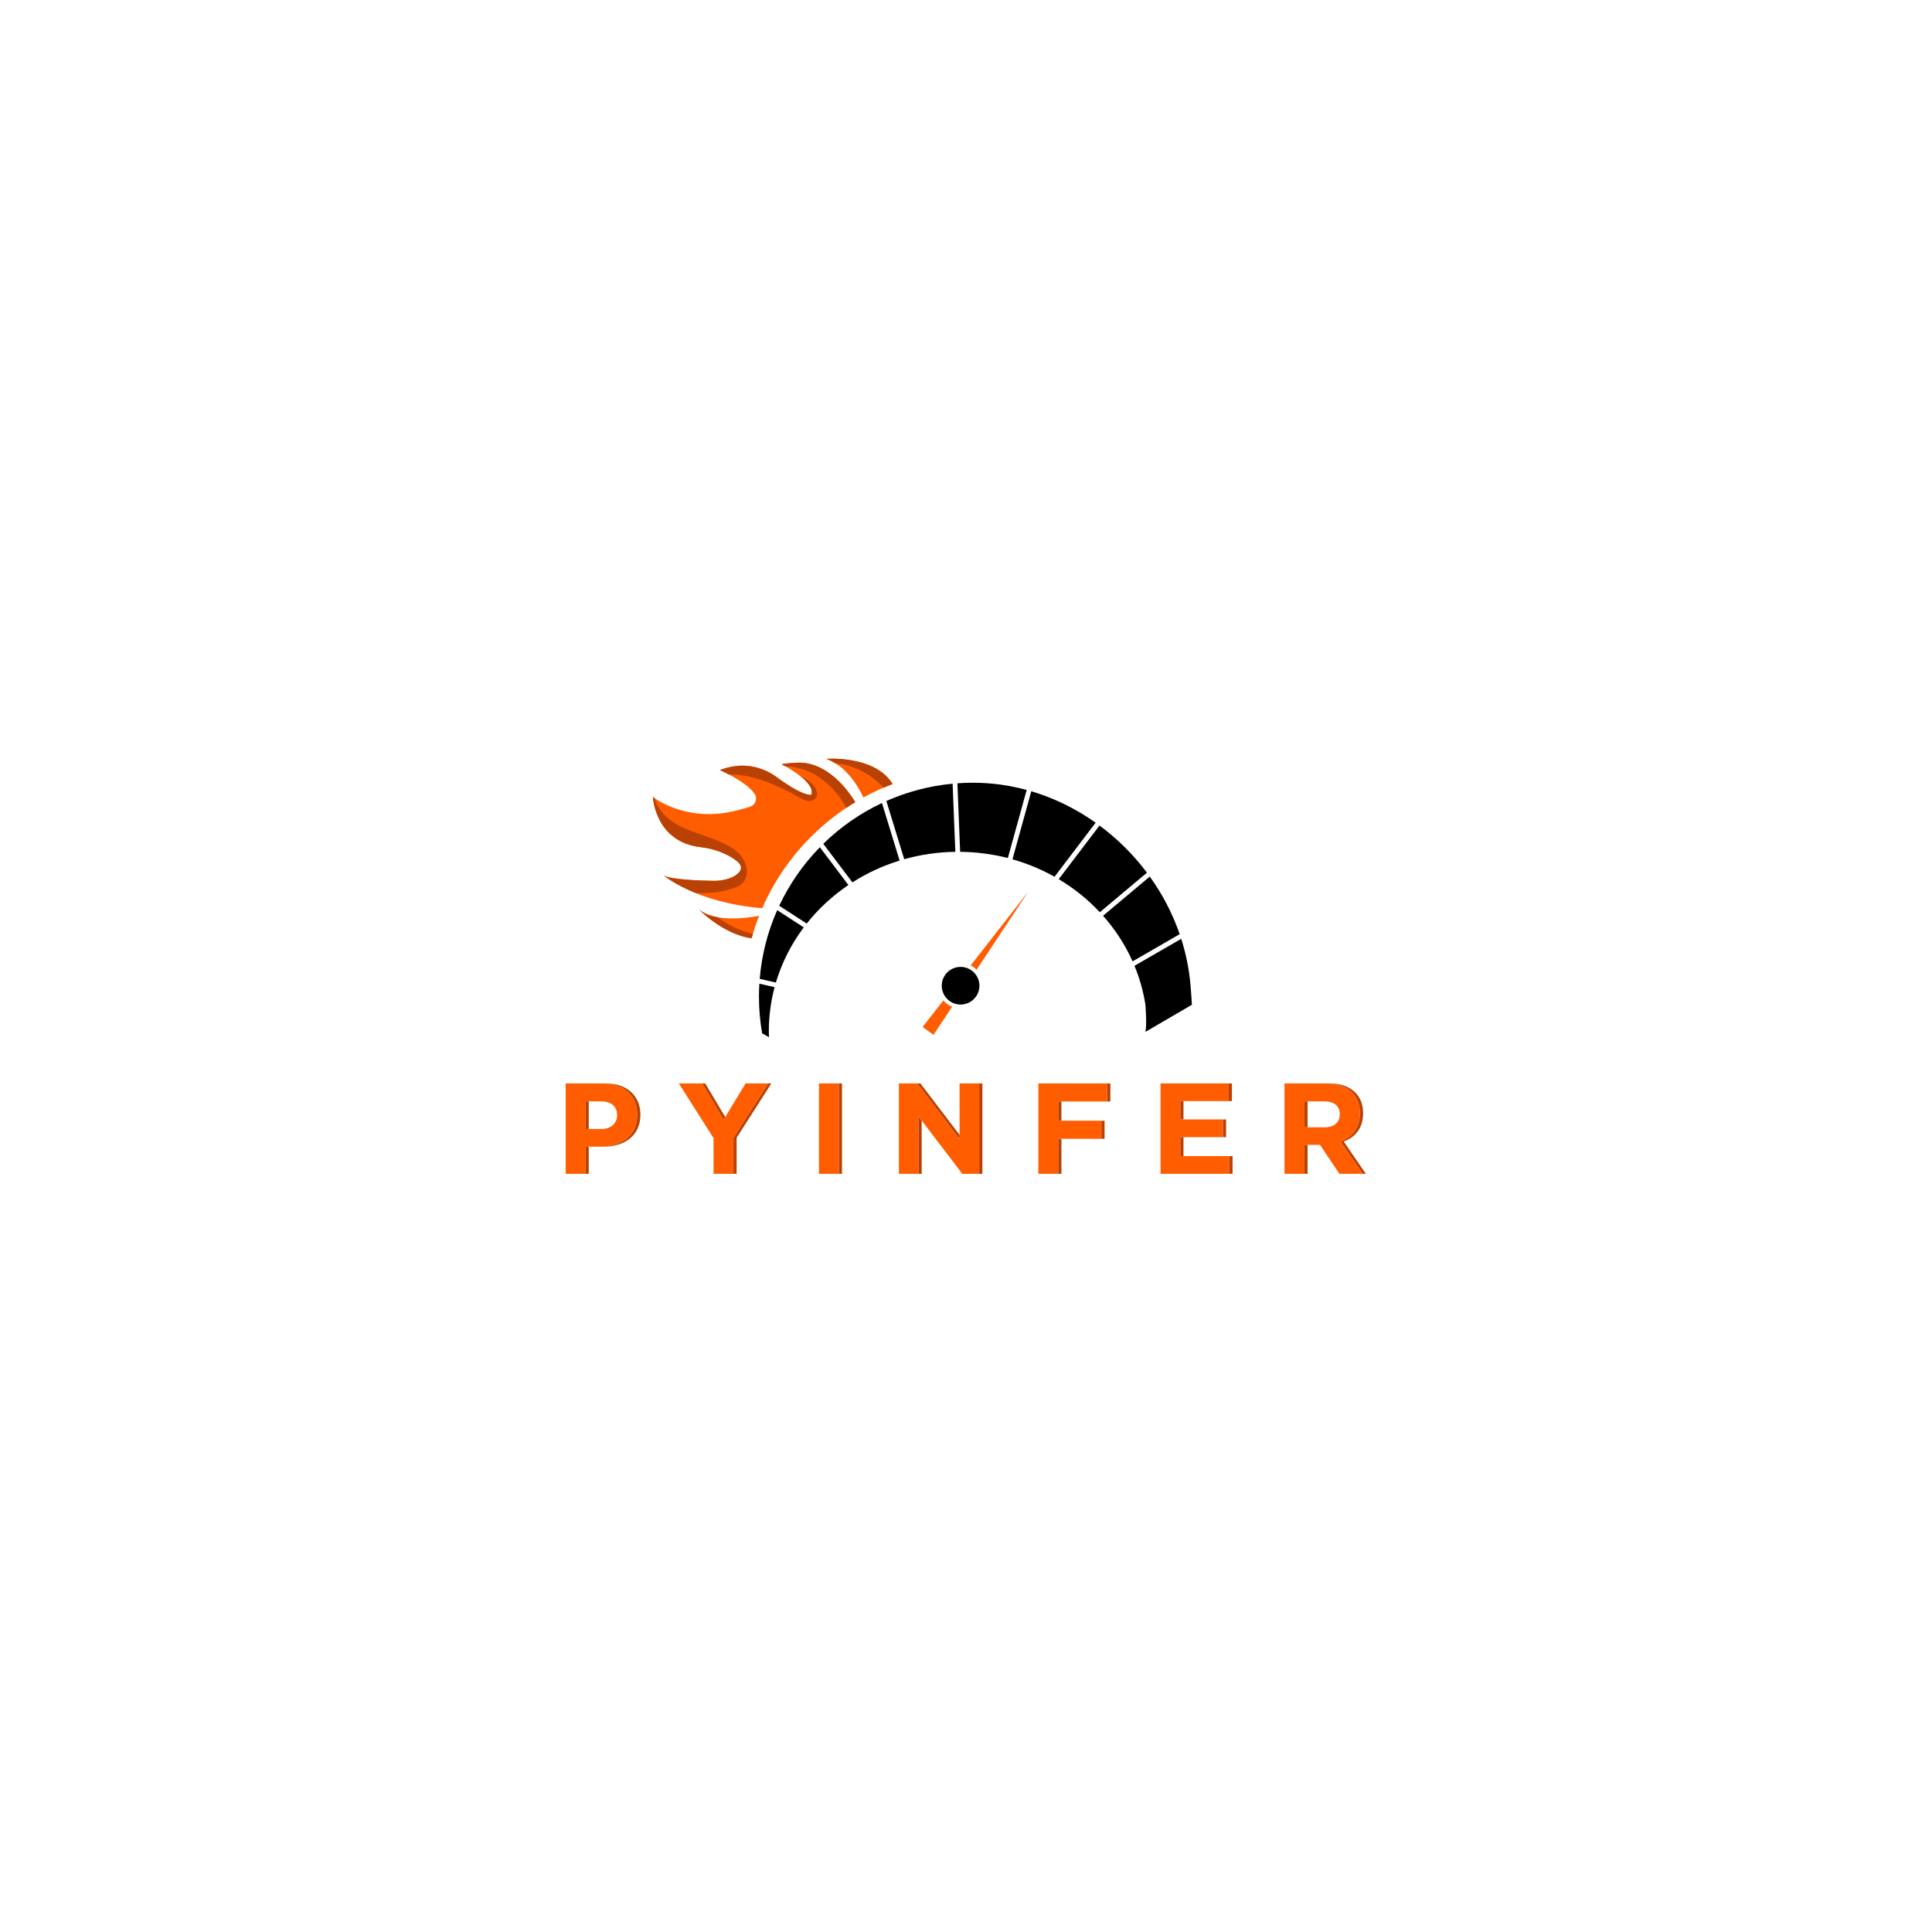 <?xml version="1.0" encoding="UTF-8" standalone="no"?>
<svg
   xmlns:dc="http://purl.org/dc/elements/1.1/"
   xmlns:cc="http://creativecommons.org/ns#"
   xmlns:rdf="http://www.w3.org/1999/02/22-rdf-syntax-ns#"
   xmlns:svg="http://www.w3.org/2000/svg"
   xmlns="http://www.w3.org/2000/svg"
   xmlns:sodipodi="http://sodipodi.sourceforge.net/DTD/sodipodi-0.dtd"
   xmlns:inkscape="http://www.inkscape.org/namespaces/inkscape"
   version="1.1"
   id="svg2"
   xml:space="preserve"
   width="2666.667"
   height="2666.667"
   viewBox="0 0 2666.667 2666.667"
   sodipodi:docname="Pyinfer_ai.ai"><defs
     id="defs6"><clipPath
       clipPathUnits="userSpaceOnUse"
       id="clipPath18"><path
         d="M 0,2000 H 2000 V 0 H 0 Z"
         id="path16" /></clipPath></defs><sodipodi:namedview
     pagecolor="#ffffff"
     bordercolor="#666666"
     borderopacity="1"
     objecttolerance="10"
     gridtolerance="10"
     guidetolerance="10"
     inkscape:pageopacity="0"
     inkscape:pageshadow="2"
     inkscape:window-width="640"
     inkscape:window-height="480"
     id="namedview4" /><g
     id="g10"
     inkscape:groupmode="layer"
     inkscape:label="Pyinfer_ai"
     transform="matrix(1.333,0,0,-1.333,0,2666.667)"><g
       id="g12"><g
         id="g14"
         clip-path="url(#clipPath18)"><g
           id="g20"
           transform="translate(1371.517,833.211)"><path
             d="m 0,0 c 10.03,0 15.78,5.349 15.78,13.238 v 0.268 c 0,8.826 -6.151,13.373 -16.18,13.373 H -20.861 L -20.861,0 Z M -41.455,45.467 H 1.338 c 11.901,0 21.129,-3.343 27.28,-9.494 5.216,-5.216 8.024,-12.571 8.024,-21.397 v -0.267 c 0,-15.112 -8.158,-24.607 -20.059,-29.02 L 39.45,-48.143 H 15.379 L -4.68,-18.187 h -16.181 v -29.956 h -20.594 z m -128.377,0 h 70.608 V 27.146 h -50.148 V 8.157 h 44.131 v -18.321 h -44.131 v -19.658 h 50.816 v -18.321 h -71.276 z m -126.505,0 h 71.276 V 26.745 h -50.682 V 6.819 h 44.665 v -18.721 h -44.665 v -36.241 h -20.594 z m -144.425,0 h 18.99 l 43.862,-57.637 v 57.637 h 20.327 v -93.61 h -17.519 l -45.334,59.509 v -59.509 h -20.326 z m -82.777,0 h 20.594 v -93.609 h -20.594 z m -109.12,-56.7 -35.973,56.7 h 24.071 l 22.333,-37.577 22.734,37.577 h 23.402 l -35.972,-56.299 v -37.311 h -20.595 z m -116.209,9.494 c 10.297,0 16.315,6.151 16.315,14.176 v 0.267 c 0,9.227 -6.419,14.175 -16.717,14.175 h -15.913 V -1.739 Z m -36.909,47.206 h 38.246 c 22.333,0 35.839,-13.239 35.839,-32.363 v -0.266 c 0,-21.664 -16.85,-32.898 -37.845,-32.898 h -15.646 v -28.083 h -20.594 z"
             style="fill:#ff5d00;fill-opacity:1;fill-rule:nonzero;stroke:none"
             id="path22" /></g><g
           id="g24"
           transform="translate(993.606,825.37)"><path
             d="m 0,0 -40.568,53.308 h -3.294 L 0,-4.329 Z"
             style="fill:#ba4104;fill-opacity:1;fill-rule:nonzero;stroke:none"
             id="path26" /></g><path
           d="m 1222.145,841.368 h 3.294 v 18.989 h -3.294 z"
           style="fill:#ba4104;fill-opacity:1;fill-rule:nonzero;stroke:none"
           id="path28" /><path
           d="m 1095.773,840.031 h 3.294 v 19.926 h -3.294 z"
           style="fill:#ba4104;fill-opacity:1;fill-rule:nonzero;stroke:none"
           id="path30" /><path
           d="m 606.333,831.472 h 3.294 v 28.618 h -3.294 z"
           style="fill:#ba4104;fill-opacity:1;fill-rule:nonzero;stroke:none"
           id="path32" /><g
           id="g34"
           transform="translate(750.95,843.848)"><path
             d="m 0,0 -20.7,34.83 h -3.294 L -1.662,-2.747 Z"
             style="fill:#ba4104;fill-opacity:1;fill-rule:nonzero;stroke:none"
             id="path36" /></g><path
           d="m 1222.145,803.389 h 3.294 v 19.658 h -3.294 z"
           style="fill:#ba4104;fill-opacity:1;fill-rule:nonzero;stroke:none"
           id="path38" /><path
           d="m 1350.655,833.211 h 3.294 v 26.879 h -3.294 z"
           style="fill:#ba4104;fill-opacity:1;fill-rule:nonzero;stroke:none"
           id="path40" /><path
           d="m 1275.587,878.678 h -3.294 v -18.32 h 3.294 z"
           style="fill:#ba4104;fill-opacity:1;fill-rule:nonzero;stroke:none"
           id="path42" /><path
           d="m 606.333,785.069 h 3.294 v 28.083 h -3.294 z"
           style="fill:#ba4104;fill-opacity:1;fill-rule:nonzero;stroke:none"
           id="path44" /><path
           d="m 1269.569,841.368 h -3.294 v -18.321 h 3.294 z"
           style="fill:#ba4104;fill-opacity:1;fill-rule:nonzero;stroke:none"
           id="path46" /><g
           id="g48"
           transform="translate(1391.394,818.5)"><path
             d="m 0,0 c 11.901,4.413 20.059,13.908 20.059,29.02 v 0.267 c 0,8.826 -2.808,16.181 -8.024,21.397 -6.151,6.151 -15.379,9.494 -27.28,9.494 h -3.294 c 11.901,0 21.129,-3.343 27.28,-9.494 5.216,-5.216 8.024,-12.571 8.024,-21.397 V 29.02 C 16.765,13.908 8.607,4.413 -3.294,0 l 22.867,-33.432 h 3.294 z"
             style="fill:#ba4104;fill-opacity:1;fill-rule:nonzero;stroke:none"
             id="path50" /></g><path
           d="m 1146.456,859.956 h 3.294 v 18.722 h -3.294 z"
           style="fill:#ba4104;fill-opacity:1;fill-rule:nonzero;stroke:none"
           id="path52" /><path
           d="m 1095.773,785.069 h 3.294 v 36.24 h -3.294 z"
           style="fill:#ba4104;fill-opacity:1;fill-rule:nonzero;stroke:none"
           id="path54" /><path
           d="m 1140.438,821.309 h 3.294 v 18.722 h -3.294 z"
           style="fill:#ba4104;fill-opacity:1;fill-rule:nonzero;stroke:none"
           id="path56" /><path
           d="m 1272.961,785.069 h 3.294 v 18.32 h -3.294 z"
           style="fill:#ba4104;fill-opacity:1;fill-rule:nonzero;stroke:none"
           id="path58" /><g
           id="g60"
           transform="translate(627.28,878.678)"><path
             d="m 0,0 h -3.294 c 22.333,0 35.839,-13.239 35.839,-32.362 v -0.267 c 0,-21.664 -16.85,-32.897 -37.845,-32.897 h 3.294 c 20.995,0 37.845,11.233 37.845,32.897 v 0.267 C 35.839,-13.239 22.333,0 0,0"
             style="fill:#ba4104;fill-opacity:1;fill-rule:nonzero;stroke:none"
             id="path62" /></g><path
           d="m 1350.655,785.069 h 3.294 v 29.955 h -3.294 z"
           style="fill:#ba4104;fill-opacity:1;fill-rule:nonzero;stroke:none"
           id="path64" /><path
           d="m 868.572,785.069 h 3.294 v 93.609 h -3.294 z"
           style="fill:#ba4104;fill-opacity:1;fill-rule:nonzero;stroke:none"
           id="path66" /><g
           id="g68"
           transform="translate(759.452,822.379)"><path
             d="M 0,0 V -37.311 H 3.294 V 0 l 35.973,56.299 h -3.294 z"
             style="fill:#ba4104;fill-opacity:1;fill-rule:nonzero;stroke:none"
             id="path70" /></g><g
           id="g72"
           transform="translate(951.081,844.577)"><path
             d="M 0,0 V -59.509 H 3.294 V -4.324 Z"
             style="fill:#ba4104;fill-opacity:1;fill-rule:nonzero;stroke:none"
             id="path74" /></g><path
           d="m 1013.934,785.069 h 3.294 v 93.609 h -3.294 z"
           style="fill:#ba4104;fill-opacity:1;fill-rule:nonzero;stroke:none"
           id="path76" /><g
           id="g78"
           transform="translate(994.182,1118.481)"><path
             d="M 0,0 C 17.078,-0.166 33.629,-2.4 49.394,-6.454 L 68.9,64.063 c -17.882,4.861 -36.53,7.48 -55.621,7.48 -5.42,0 -10.791,-0.204 -16.113,-0.587 z"
             style="fill:#000000;fill-opacity:1;fill-rule:nonzero;stroke:none"
             id="path80" /></g><g
           id="g82"
           transform="translate(803.399,983.099)"><path
             d="M 0,0 C 6.156,20.745 16.011,40.021 28.856,57.144 L 1.363,74.962 C -8.4,52.914 -14.671,28.979 -16.75,3.851 Z"
             style="fill:#000000;fill-opacity:1;fill-rule:nonzero;stroke:none"
             id="path84" /></g><g
           id="g86"
           transform="translate(848.93,1123.233)"><path
             d="m 0,0 c -17.196,-17.608 -31.48,-38.066 -42.082,-60.605 l 28.455,-18.441 c 12.136,15.312 26.708,28.789 43.173,39.913 z"
             style="fill:#000000;fill-opacity:1;fill-rule:nonzero;stroke:none"
             id="path88" /></g><g
           id="g90"
           transform="translate(1142.167,1052.268)"><path
             d="M 0,0 C 12.522,-14.104 22.87,-29.999 30.56,-47.222 L 79.337,-19.06 C 72.001,2.244 61.48,22.342 48.383,40.593 Z"
             style="fill:#000000;fill-opacity:1;fill-rule:nonzero;stroke:none"
             id="path92" /></g><g
           id="g94"
           transform="translate(1048.371,1110.733)"><path
             d="M 0,0 C 15.397,-4.363 29.999,-10.472 43.55,-18.085 L 86.103,37.902 C 65.892,52.22 43.417,63.354 19.487,70.452 Z"
             style="fill:#000000;fill-opacity:1;fill-rule:nonzero;stroke:none"
             id="path96" /></g><g
           id="g98"
           transform="translate(1234.156,960.119)"><path
             d="m 0,0 c 0,0 -1.032,18.653 -2.128,26.837 -1.615,14.159 -4.646,28.022 -8.928,41.439 L -59.448,40.337 C -54.15,27.523 -50.311,14.017 -48.121,0 c 0,0 1.687,-20.844 0,-28.081 z"
             style="fill:#000000;fill-opacity:1;fill-rule:nonzero;stroke:none"
             id="path100" /></g><g
           id="g102"
           transform="translate(1187.606,1096.874)"><path
             d="M 0,0 C -13.898,18.538 -30.485,35.059 -49.109,48.848 L -91.35,-6.729 c 15.86,-9.445 30.193,-20.98 42.565,-34.202 z"
             style="fill:#000000;fill-opacity:1;fill-rule:nonzero;stroke:none"
             id="path104" /></g><g
           id="g106"
           transform="translate(986.394,1189.021)"><path
             d="m 0,0 c -24.216,-2.284 -47.295,-8.464 -68.608,-17.908 l 18.489,-60.277 c 16.814,4.73 34.568,7.377 52.937,7.632 z"
             style="fill:#000000;fill-opacity:1;fill-rule:nonzero;stroke:none"
             id="path108" /></g><g
           id="g110"
           transform="translate(796.215,926.457)"><path
             d="m 0,0 c -0.073,2.065 -0.124,4.137 -0.124,6.219 0,15.747 2.075,31.033 5.964,45.635 l -15.76,3.624 c -0.269,-4.467 -0.421,-8.964 -0.421,-13.499 0,-12.931 1.139,-25.593 3.27,-37.916 C -4.655,2.842 -2.304,1.472 0,0"
             style="fill:#000000;fill-opacity:1;fill-rule:nonzero;stroke:none"
             id="path112" /></g><g
           id="g114"
           transform="translate(913.229,1169.03)"><path
             d="m 0,0 c -22.604,-10.637 -43.114,-24.979 -60.755,-42.248 l 30.161,-39.946 c 14.952,9.561 31.377,17.208 48.876,22.597 z"
             style="fill:#000000;fill-opacity:1;fill-rule:nonzero;stroke:none"
             id="path116" /></g><g
           id="g118"
           transform="translate(976.799,964.598)"><path
             d="m 0,0 c 2.438,-2.852 5.544,-5.109 9.066,-6.535 l -19.263,-29.109 -11.288,8.123 z"
             style="fill:#ff5d00;fill-opacity:1;fill-rule:nonzero;stroke:none"
             id="path120" /></g><g
           id="g122"
           transform="translate(1005.091,1000.836)"><path
             d="M 0,0 59.626,76.376 6.146,-4.435 C 4.356,-2.644 2.283,-1.141 0,0"
             style="fill:#ff5d00;fill-opacity:1;fill-rule:nonzero;stroke:none"
             id="path124" /></g><g
           id="g126"
           transform="translate(975.149,979.347)"><path
             d="M 0,0 C 0.266,-10.766 9.208,-19.277 19.973,-19.012 30.739,-18.747 39.25,-9.805 38.986,0.961 38.72,11.727 29.778,20.238 19.012,19.974 8.247,19.708 -0.266,10.766 0,0"
             style="fill:#000000;fill-opacity:1;fill-rule:nonzero;stroke:none"
             id="path128" /></g><g
           id="g130"
           transform="translate(786.015,1052.175)"><path
             d="m 0,0 c -14.974,-2.73 -46.652,-6.485 -62.349,6.686 0,0 25.111,-25.889 54.584,-29.924 C -5.58,-15.35 -2.981,-7.599 0,0"
             style="fill:#ff5d00;fill-opacity:1;fill-rule:nonzero;stroke:none"
             id="path132" /></g><g
           id="g134"
           transform="translate(777.011,1034.219)"><path
             d="m 0,0 c -12.39,3.204 -23.848,8.977 -34.042,16.546 -7.375,1.318 -14.189,3.805 -19.302,8.096 0,0 25.11,-25.889 54.583,-29.924 0.438,1.583 0.906,3.157 1.377,4.728 C 1.738,-0.4 0.864,-0.224 0,0"
             style="fill:#ba4104;fill-opacity:1;fill-rule:nonzero;stroke:none"
             id="path136" /></g><g
           id="g138"
           transform="translate(756.414,1091.466)"><path
             d="m 0,0 c -5.626,-2.164 -11.638,-3.127 -17.666,-3.04 -13.07,0.186 -43.109,1.093 -51.358,5.47 0,0 34.032,-28.488 101.92,-33.759 11.833,27.199 28.789,52.21 50.393,73.815 13.997,13.996 29.423,26.041 45.945,36.01 -7.561,12.272 -28.658,41.272 -58.975,40.87 0,0 -10.465,-0.241 -17.212,-1.716 0,0 36.474,-18.5 30.411,-31.639 0,0 -8.098,-1.973 -35.502,18.22 -12.372,9.117 -27.727,13.474 -42.969,11.517 -5.009,-0.644 -10.397,-1.928 -16.072,-4.113 0,0 26.355,-11.104 35.898,-24.389 C 28.23,82.489 26.121,75.777 20.58,73.885 15.041,71.992 6.726,69.542 -3.421,67.753 c -21.528,-3.796 -43.8,-1.11 -63.561,8.232 -4.818,2.278 -9.484,4.909 -13.363,7.875 0,0 2.017,-46.502 49.297,-51.998 10.102,-1.174 19.942,-4.141 28.969,-8.826 C 4.671,19.532 10.558,15.262 10.902,10.914 11.314,5.697 5.709,2.196 0,0"
             style="fill:#ff5d00;fill-opacity:1;fill-rule:nonzero;stroke:none"
             id="path140" /></g><g
           id="g142"
           transform="translate(811.536,1209.514)"><path
             d="m 0,0 c -0.718,-0.121 -1.415,-0.254 -2.075,-0.398 0,0 1.879,-0.953 4.707,-2.577 C 1.684,-2.032 0.812,-1.035 0,0"
             style="fill:#ba4104;fill-opacity:1;fill-rule:nonzero;stroke:none"
             id="path144" /></g><g
           id="g146"
           transform="translate(838.806,1171.042)"><path
             d="m 0,0 c 0.646,0.048 1.288,0.169 1.923,0.377 2.049,0.672 3.814,2.17 4.811,4.082 0.423,0.812 0.713,1.767 0.434,2.64 -0.101,0.038 0.084,-0.042 0.074,0.066 -0.91,10.42 -10.5,15.232 -18.66,19.608 3.9,-2.467 7.787,-6.237 10.431,-10.049 1.1,-1.587 2.104,-3.346 2.51,-5.255 C 1.67,10.779 2.127,6.692 1.066,6.435 1.064,6.434 -7.035,4.464 -34.437,24.655 c -12.371,9.116 -27.726,13.474 -42.968,11.517 -5.01,-0.644 -10.397,-1.928 -16.073,-4.113 0,0 3.894,-1.643 9.224,-4.413 6.985,-0.086 13.983,-0.846 20.917,-2.296 8.787,-1.838 17.294,-4.802 25.506,-8.405 C -29.7,13.379 -20.903,9.538 -13.48,4.703 -9.463,3.032 -4.629,-0.347 0,0"
             style="fill:#ba4104;fill-opacity:1;fill-rule:nonzero;stroke:none"
             id="path148" /></g><g
           id="g150"
           transform="translate(813.987,1207.266)"><path
             d="m 0,0 c 10.457,-0.944 18.391,-2.969 27.813,-7.734 6.253,-3.162 11.965,-7.876 17.089,-12.602 7.314,-6.746 12.858,-14.505 17.333,-22.993 3.104,2.077 6.239,4.101 9.427,6.025 -7.561,12.272 -28.659,41.272 -58.976,40.87 0,0 -10.465,-0.241 -17.211,-1.716 0,0 1.282,-0.651 3.326,-1.794 C -0.796,0.046 -0.394,0.036 0,0"
             style="fill:#ba4104;fill-opacity:1;fill-rule:nonzero;stroke:none"
             id="path152" /></g><g
           id="g154"
           transform="translate(725.366,1123.328)"><path
             d="m 0,0 c 13.22,-1.536 26.632,-5.953 37.228,-14.173 1.345,-1.043 2.672,-2.171 3.551,-3.63 4.015,-6.671 -4.586,-12.08 -9.731,-14.059 -5.626,-2.164 -11.637,-3.127 -17.666,-3.04 -13.07,0.186 -43.109,1.093 -51.358,5.469 0,0 10.986,-9.166 32.874,-18.059 7.416,-0.141 14.832,0.055 22.231,0.77 6.538,1.146 12.946,2.778 19.182,5.059 17.455,6.387 13.198,27.167 1.337,37.011 -12.724,10.56 -31.677,15.335 -46.9,21.193 -10.79,4.152 -20.933,9.013 -28.882,17.8 -4.691,5.183 -7.723,10.66 -9.808,16.661 -0.46,0.328 -0.914,0.659 -1.354,0.996 0,0 2.017,-46.503 49.296,-51.998"
             style="fill:#ba4104;fill-opacity:1;fill-rule:nonzero;stroke:none"
             id="path156" /></g><g
           id="g158"
           transform="translate(893.967,1174.742)"><path
             d="M 0,0 C 9.772,5.369 19.891,10.036 30.299,13.969 11.992,43.931 -38.309,40.021 -38.309,40.021 -16.844,32.017 -4.771,10.483 0,0"
             style="fill:#ff5d00;fill-opacity:1;fill-rule:nonzero;stroke:none"
             id="path160" /></g><g
           id="g162"
           transform="translate(869.978,1209.564)"><path
             d="m 0,0 c 16.821,-2.715 33.044,-11.827 44.971,-24.611 3.079,1.316 6.184,2.575 9.317,3.758 C 35.981,9.109 -14.319,5.2 -14.319,5.2 -11.039,3.977 -7.979,2.435 -5.13,0.666 -3.446,0.508 -1.738,0.28 0,0"
             style="fill:#ba4104;fill-opacity:1;fill-rule:nonzero;stroke:none"
             id="path164" /></g></g></g></g></svg>
